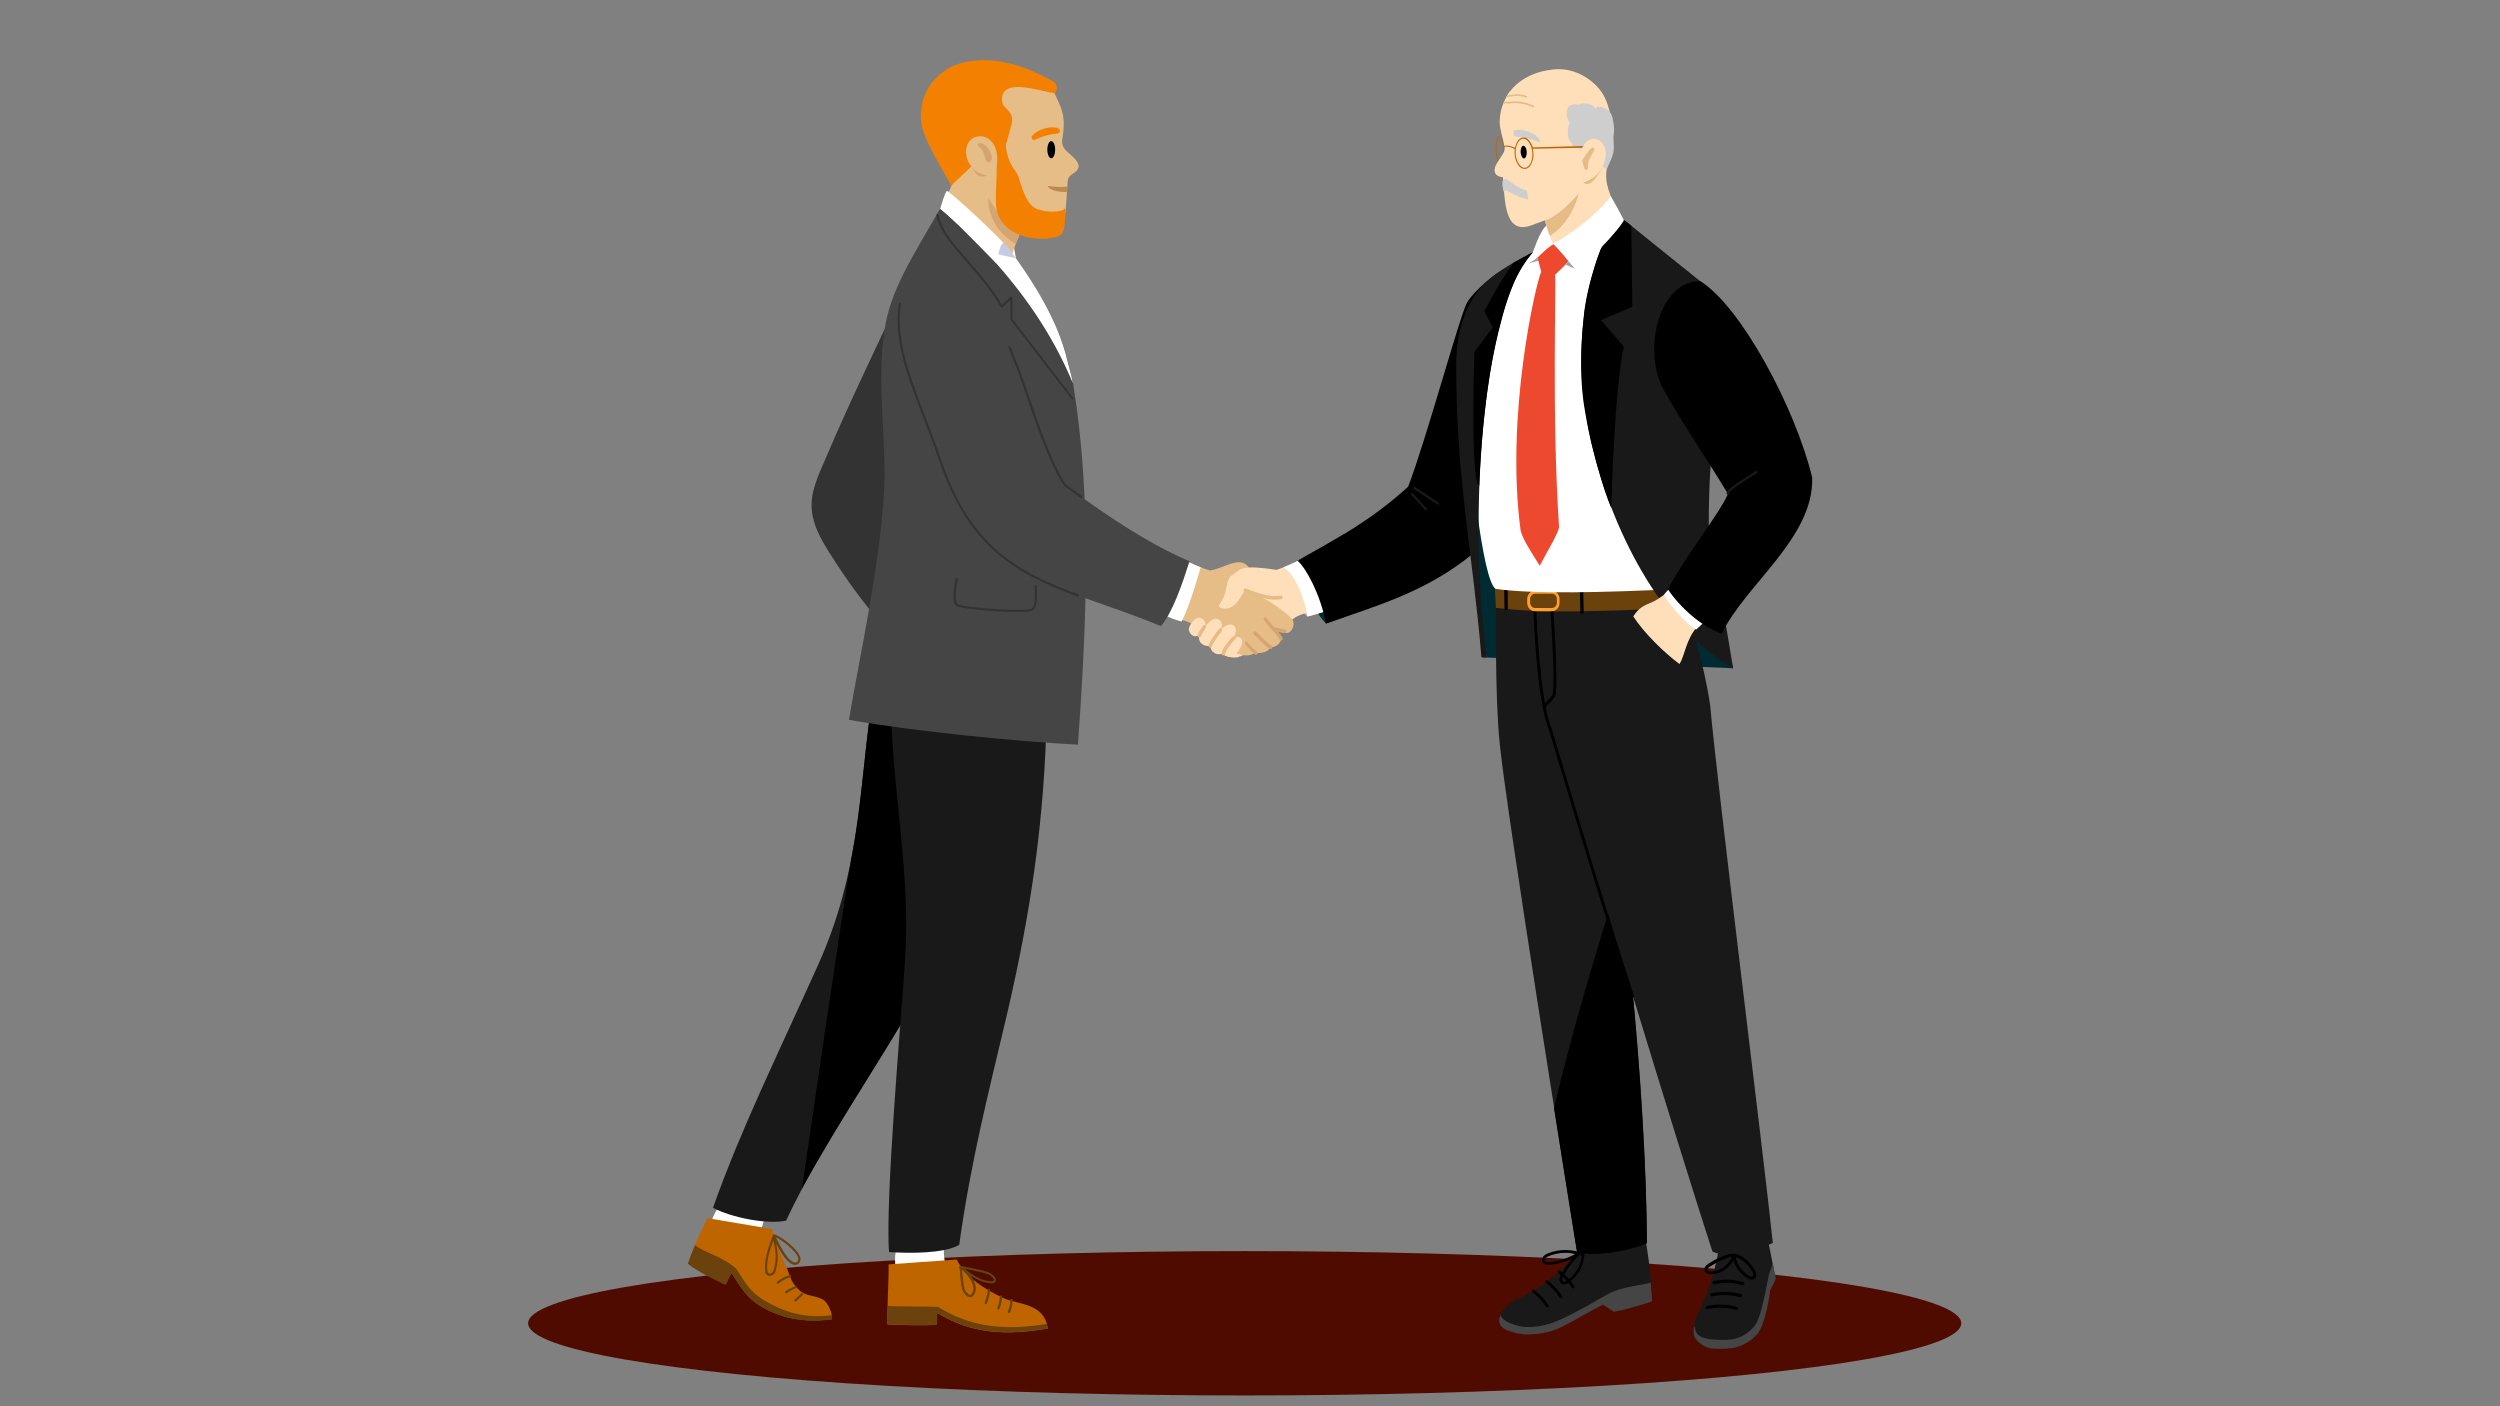 <?xml version="1.0" encoding="utf-8"?>
<!-- Generator: Adobe Illustrator 27.0.1, SVG Export Plug-In . SVG Version: 6.00 Build 0)  -->
<svg version="1.1" id="Lager_1" xmlns="http://www.w3.org/2000/svg" xmlns:xlink="http://www.w3.org/1999/xlink" x="0px" y="0px"
	 viewBox="0 0 1600 900" style="enable-background:new 0 0 1600 900;" xml:space="preserve">
<rect x="0" y="0" width="1600" height="900" fill="#808080" stroke="none"/>
<style type="text/css">
	.st0{fill:#500B00;}
	.st1{fill:#002B33;}
	.st2{fill:#CFCFCF;}
	.st3{fill:#FFDFB9;}
	.st4{fill:#FFFFFF;}
	.st5{fill:#E6BC87;}
	.st6{fill:#191919;}
	.st7{fill:#E5BB86;}
	.st8{fill:#D4A572;}
	.st9{fill:#454545;}
	.st10{fill:#6B410C;}
	.st11{fill:#FF9E31;}
	.st12{fill:#ED492E;}
	.st13{fill:#BE6500;}
	.st14{fill-rule:evenodd;clip-rule:evenodd;fill:#CECECE;}
	.st15{fill:#CECECE;}
	.st16{fill:#BF6500;}
	.st17{fill:#333333;}
	.st18{fill:#F38000;}
	.st19{fill:#BA8B50;}
	.st20{fill:#C5CBE7;}
	.st21{fill:#A2A1A1;}
</style>
<ellipse class="st0" cx="796.6" cy="846.9" rx="458.6" ry="46.2"/>
<g>
	<g>
		<g>
			<g>
				<g>
					<g>
						<path class="st1" d="M860.1,341.8c-9.1,5.5-18.7,10.9-29.6,17c2.3,6.9,7.3,29.6,18.1,40.2c3.9-1.4,7.8-2.7,11.5-4V341.8z"/>
					</g>
				</g>
			</g>
		</g>
	</g>
	<g>
		<g>
			<g>
				<g>
					<g>
						<path class="st2" d="M836.8,394.6c10-2.7,18.9-5.4,23.7-8.6l-11.2-37.3c-8.9,5.6-18.8,10.8-27.8,14.4
							C820.8,365,830.9,389.5,836.8,394.6z"/>
					</g>
				</g>
			</g>
		</g>
	</g>
	<g>
		<g>
			<g>
				<g>
					<g>
						<path class="st3" d="M849.3,348.7c-11.4,7.2-24.6,13.7-35.2,17c-23.2,0-53.8,9.9-48.3,34.4c3.2,10.3,16.1,22.2,26.1,20.6
							c17.4-5.8,26.3-17,35.7-24.6c7.2-5.9,25.8-5.4,33-10L849.3,348.7z"/>
					</g>
				</g>
			</g>
		</g>
	</g>
	<g>
		<g>
			<g>
				<g>
					<g>
						<path class="st4" d="M836.8,394.6c10-2.7,18.9-5.4,23.7-8.6l-11.2-37.3c-8.9,5.6-18.8,10.8-27.8,14.4
							C821.5,363,832.2,369.3,836.8,394.6z"/>
					</g>
				</g>
			</g>
		</g>
	</g>
	<g>
		<g>
			<g>
				<g>
					<g>
						<path d="M964.5,171.3c-7.6,3.2-21,14.9-25.4,22c-4.4,7-26.3,88.2-37.9,118.2c-23.1,20.9-42.8,31.7-70.7,47.4
							c5.2,4.5,14.6,21.3,18.1,40.2c33.6-11.7,60.2-19.5,87.9-39.9c29.3-21.6,36.2-62.7,46.2-97.7L964.5,171.3z"/>
					</g>
				</g>
			</g>
		</g>
	</g>
	<g>
		<g>
			<g>
				<g>
					<g>
						<path class="st5" d="M737.1,349.6c12.3,3.7,25.3,12,37.2,15.5c9.1-1.1,19.9-10.5,25.4-1.2c3.2,5.2-2,8.1,0,12.7
							c1.5,3.5,10.3,6.2,16.1,10.6c2.5,1.9,9.3,6.3,11.6,9.9c1.4,2.2-0.2,7.6-3.7,8c-0.6,0.1-4.7-0.5-5.6-0.7c0.5-0.5,1-1,1.4-1.4
							c-2.2-0.6-4.1-1-4.3-0.8c-0.3,0.5,3.4,3.6,4.7,7.4c-1.2,3.1-3.6,4.5-6.9,4.8c-1.3,2.9-6,3.9-9.3,3.5c-2.2,0.7-3.7,1.9-7.4,1.5
							c-9.1-0.9-21.5-12.6-33.2-19.9c-1.7-1.1-3.7-1.9-5.6-2.4c-14-3.5-34.6-15.6-46.5-21.2L737.1,349.6z"/>
					</g>
				</g>
			</g>
		</g>
	</g>
	<g>
		<g>
			<g>
				<g>
					<g>
						<path class="st4" d="M768.4,363.1c-10.2-4.1-21-10.4-31.3-13.5l-26.2,26.3c11.8,5.5,31.3,18.2,45.3,21.9
							C762,386.8,768.4,363.1,768.4,363.1z"/>
					</g>
				</g>
			</g>
		</g>
	</g>
	<g>
		<g>
			<g>
				<g>
					<g>
						<path class="st3" d="M760.9,402c0.7-2.4,3.9-7.5,7.4-6.5c0.9,0.3,6,2.7,0.7,7.9c3.8-4.4,7.7-9.6,11.8-6.4
							c1.5,1.2,2.6,4.4-2.7,10.2c4.6-7.8,10.1-8.9,12.2-6.1c1.3,1.7,0.7,5.9-2.4,9c2.4-2.7,4.6-2.9,6-1.9c1.8,1.3,1.2,5-1.1,8
							c-1.5,2-2.2,4.2-6.1,4c-1,0-2.9-0.3-3.8-2c-4.9,1.8-8.4-1.5-8.3-4.9c-4,0.7-7.9-1.6-7.2-6.6C762,408.8,760.5,403.3,760.9,402z
							"/>
					</g>
				</g>
			</g>
		</g>
	</g>
	<g>
		<g>
			<g>
				<g>
					<g>
						<path class="st3" d="M819.5,365.2c-4.8-1-15.5-2.4-20.4-2c-4.9,0.3-6,1.5-11.2,5.4c-2.8,2.1-3,8.8-4.1,12
							c-0.8,2.4-3.7,6.5-3.6,7.2c0.3,1.7,2.6,1.8,4.3,1.7c6.8-0.3,10.5-9.3,12.1-11.6c4.9,1,13.3,6,22,4.7L819.5,365.2z"/>
					</g>
				</g>
			</g>
		</g>
	</g>
	<g>
		<g>
			<g>
				<g>
					<g>
						<path class="st6" d="M920.4,323c-0.1,0-0.3,0-0.4-0.1l-15.1-9.9c-0.3-0.2-0.4-0.7-0.2-1c0.2-0.3,0.7-0.4,1-0.2l15.1,9.9
							c0.3,0.2,0.4,0.7,0.2,1C920.9,322.9,920.6,323,920.4,323z"/>
					</g>
				</g>
			</g>
		</g>
	</g>
	<g>
		<g>
			<g>
				<g>
					<g>
						<path class="st6" d="M912.5,326.5c-0.2,0-0.4-0.1-0.5-0.2l-8.7-9.5c-0.3-0.3-0.2-0.7,0-1c0.3-0.3,0.7-0.2,1,0l8.7,9.5
							c0.3,0.3,0.2,0.7,0,1C912.8,326.5,912.7,326.5,912.5,326.5z"/>
					</g>
				</g>
			</g>
		</g>
	</g>
	<g>
		<g>
			<path class="st7" d="M821,382.1c-0.1-0.5-0.6-0.9-1.1-0.9c-0.1,0-0.2,0-0.2,0c-1,0.2-2.1,0.3-3.3,0.3c-8.1,0-18.8-4.8-18.9-4.8
				c-0.1-0.1-0.3-0.1-0.5-0.1c-0.4,0-0.8,0.3-1,0.7c-0.3,0.6,0,1.2,0.6,1.5c0.5,0.2,11.3,5,19.8,5c1.4,0,2.7-0.1,3.8-0.4
				C820.7,383.3,821.1,382.7,821,382.1z"/>
		</g>
	</g>
	<g>
		<g>
			<g>
				<g>
					<path class="st8" d="M809.7,395.2c-0.3,0-0.4,0-0.6,0.1c-0.2,0.2-0.4,0.5-0.4,0.7c0,0.3,0.1,0.6,0.2,0.8l4.2,5.2l0.1,0.1
						c2.5,2.5,5.2,5.8,5.5,6.9c0.1,0.5,0.6,0.9,1.1,0.9c0.1,0,0.2,0,0.3,0c0.3-0.1,0.5-0.2,0.7-0.5c0.2-0.3,0.2-0.6,0.1-0.8
						c-0.5-2.2-5.1-6.9-6-7.9l-4.3-5C810.4,395.4,810,395.2,809.7,395.2L809.7,395.2z"/>
				</g>
			</g>
		</g>
	</g>
	<g>
		<g>
			<g>
				<g>
					<path class="st8" d="M813.1,413.8C813.1,413.8,813.1,413.8,813.1,413.8C813.1,413.8,813.1,413.8,813.1,413.8L813.1,413.8z
						 M803,404.1c-0.3,0-0.4-0.1-0.6,0.1c-0.4,0.4-0.4,1.1,0,1.6c9.1,9.3,10.1,9.6,10.5,9.6c0.1,0,0.2,0,0.2,0c0.5,0,1-0.4,1.1-0.9
						c0.1-0.6-0.2-1.1-0.7-1.3c-0.7-0.4-5.1-4.3-9.6-8.9C803.5,404.3,803.3,404.1,803,404.1L803,404.1z"/>
				</g>
			</g>
		</g>
	</g>
	<g>
		<g>
			<g>
				<g>
					<path class="st8" d="M797.6,410.7L797.6,410.7c-0.3,0-0.2,0-0.4,0.2c-0.5,0.4-0.5,1.1-0.1,1.6c5.5,6.6,6.2,6.6,6.7,6.6
						c0.1,0,0.2,0,0.2,0c0.3,0,0.6-0.2,0.7-0.5c0.2-0.2,0.2-0.5,0.2-0.8c-0.1-0.4-0.4-0.8-0.8-0.9c-0.6-0.4-3.2-2.9-5.6-5.7
						C798.2,410.8,797.9,410.7,797.6,410.7L797.6,410.7z"/>
				</g>
			</g>
		</g>
	</g>
	<g>
		<g>
			<g>
				<g>
					<path class="st8" d="M816,401.6L816,401.6c-0.5,0-1,0.4-1.1,0.9c-0.1,0.3,0,0.6,0.2,0.8c0.2,0.2,0.4,0.4,0.7,0.5
						c0.1,0,5.7,1.2,6.3,1.3c0.1,0,0.1,0,0.2,0c0.5,0,1-0.4,1.1-1c0-0.3,0-0.6-0.2-0.8c-0.2-0.2-0.4-0.4-0.7-0.4
						c-0.3,0-3.3-0.7-6.1-1.3C816.2,401.7,816.1,401.6,816,401.6L816,401.6z"/>
				</g>
			</g>
		</g>
	</g>
	<g>
		<g>
			<g>
				<g>
					<g>
						<path class="st1" d="M951.4,420.8l157.7,6.9l-40.5-178.3l-125.2-2.8C943,314.9,943.4,380.7,951.4,420.8z"/>
					</g>
				</g>
			</g>
		</g>
	</g>
	<g>
		<g>
			<g>
				<g>
					<g>
						<path class="st6" d="M1012.3,796.4c-11.1,16.3-23,26.7-41.2,34.9c-3.3,1.5-14.5,9.1-10.9,16.6c1.9,4,11.1,3.9,15.4,3.4
							c15.2-1.6,12.5-1.2,29.8-6.8c2.9-1,18.2-8.7,24.2-11.3c9.7-6.1,27.1-7.1,27-12.4c-0.3-9.5-3.2-25.2-4.1-31.9L1012.3,796.4z"/>
					</g>
				</g>
			</g>
		</g>
		<g>
			<path d="M990.2,836.8c-0.3,0-0.6-0.2-0.8-0.5c-2.7-4.7-8.5-9.3-8.6-9.3c-0.4-0.3-0.5-0.9-0.2-1.3c0.3-0.4,0.9-0.5,1.3-0.2
				c0.2,0.2,6.2,4.8,9.1,9.9c0.3,0.4,0.1,1-0.3,1.3C990.5,836.7,990.3,836.8,990.2,836.8z"/>
		</g>
		<g>
			<path d="M998.8,830.8c-0.3,0-0.6-0.2-0.8-0.5c-2.7-4.7-8.5-9.3-8.6-9.3c-0.4-0.3-0.5-0.9-0.2-1.3c0.3-0.4,0.9-0.5,1.3-0.2
				c0.2,0.2,6.2,4.8,9.1,9.9c0.3,0.4,0.1,1-0.3,1.3C999.1,830.8,998.9,830.8,998.8,830.8z"/>
		</g>
		<g>
			<path d="M1006.8,824.6c-0.3,0-0.6-0.2-0.8-0.5c-2.7-4.7-8.5-9.3-8.6-9.3c-0.4-0.3-0.5-0.9-0.2-1.3c0.3-0.4,0.9-0.5,1.3-0.2
				c0.3,0.2,6.2,4.8,9.1,9.9c0.3,0.4,0.1,1-0.3,1.3C1007.1,824.5,1007,824.6,1006.8,824.6z"/>
		</g>
	</g>
	<g>
		<g>
			<g>
				<g>
					<g>
						<path class="st6" d="M1100.9,787.2c0.2,22.7-12.1,49.5-14.2,53.3c-2.1,3.9-4.1,12.3-1.8,16c2.3,3.6,7.1,6.4,11.4,6.6
							c11,0.7,19.7-0.3,27.9-8.9c5-5.3,8.2-22.7,9.4-35.2c0.2-1.7-8.4,17.1-7.6,17.6c0.8,0.5,8.2-13.5,10.3-18.1
							c-1.7-10.4-5.5-27.9-7.3-36.4L1100.9,787.2z"/>
					</g>
				</g>
			</g>
		</g>
	</g>
	<g>
		<g>
			<path class="st9" d="M1134.6,808.6c-0.7,2-1.6,4.4-2.4,6.8c-3,14.6-5.6,29.5-9.7,33.8c-8.2,8.6-15.1,8.8-26.1,8.1
				c-4.3-0.3-11-1.5-11.4-6.6c0-0.7-0.6-1.2-0.8-2c-0.5,3-0.4,6,0.8,7.8c2.3,3.6,7.1,6.4,11.4,6.6c11,0.7,19.7-0.3,27.9-8.9
				c4.2-4.4,7.1-17.3,8.7-28.7c1.5-2.8,2.8-5.4,3.5-7C1135.9,815.7,1135.3,812.3,1134.6,808.6z"/>
		</g>
	</g>
	<g>
		<g>
			<g>
				<g>
					<g>
						<path class="st9" d="M1056.5,820.9c-5.1,1.5-19.2,2.7-27.4,7.3c-8.2,4.5-12.6,7.3-14,8c-14,7.3-23.9,13.5-38.8,13.1
							c-4.2-0.1-15.6-3.5-15.8-7.8c-1.1,2-1.5,4.2-0.3,6.5c1.9,4,13,6.2,17.4,6.1c17-0.6,22-4.9,36.2-12.6c2.7-1.5,9.7-5.6,15.7-8.2
							c3.8-3-5.2-2-5.3-0.4c-0.1,1.6,7.2,5.3,8.7,6.6c7.7-1.2,17-4.3,24.4-6.6C1057.2,828.3,1056.7,825.9,1056.5,820.9z"/>
					</g>
				</g>
			</g>
		</g>
	</g>
	<g>
		<g>
			<g>
				<g>
					<g>
						<path d="M1111.6,838.3c-0.2,0-0.4,0.1-0.6,0c-5.8-1.6-12-1.8-17.9-0.5c-0.6,0.1-1.1-0.2-1.2-0.8c-0.1-0.6,0.2-1.1,0.8-1.2
							c6.2-1.4,12.7-1.2,18.9,0.6c0.6,0.2,0.9,0.7,0.7,1.3C1112.2,838,1112,838.2,1111.6,838.3z"/>
					</g>
				</g>
			</g>
		</g>
	</g>
	<g>
		<g>
			<g>
				<g>
					<g>
						<path d="M1114.2,830.2c-0.2,0-0.4,0.1-0.6,0c-5.8-1.6-12-1.8-17.9-0.5c-0.6,0.1-1.1-0.2-1.2-0.8c-0.1-0.6,0.2-1.1,0.8-1.2
							c6.2-1.4,12.7-1.2,18.9,0.6c0.6,0.2,0.9,0.7,0.7,1.3C1114.8,829.9,1114.5,830.1,1114.2,830.2z"/>
					</g>
				</g>
			</g>
		</g>
	</g>
	<g>
		<g>
			<g>
				<g>
					<g>
						<path d="M1115.7,822.4c-0.2,0-0.4,0.1-0.6,0c-5.8-1.6-12-1.8-17.9-0.5c-0.6,0.1-1.1-0.2-1.2-0.8c-0.1-0.6,0.2-1.1,0.8-1.2
							c6.2-1.4,12.7-1.2,18.9,0.6c0.6,0.2,0.9,0.7,0.7,1.3C1116.4,822.1,1116.1,822.3,1115.7,822.4z"/>
					</g>
				</g>
			</g>
		</g>
	</g>
	<g>
		<g>
			<g>
				<g>
					<g>
						<path d="M1121.1,819c-0.9,0-1.9-0.3-2.9-1c-4.2-2.5-7.3-6.6-8.8-11.3c-2.8,5.2-8.5,8.8-14.4,8.8c0,0,0,0,0,0
							c-2.1,0-3.6-0.8-4.1-2.2c-0.5-1.5,0.3-3.1,2.4-4.5c4.7-3.1,9.9-5.4,15.4-6.8c0.1,0,0.3,0,0.4,0c5.6,1.1,10.4,4.8,13.9,10.7
							c1.1,1.8,1.6,4.2-0.1,5.6C1122.4,818.8,1121.8,819,1121.1,819z M1110.8,804.5c1,4.9,4.1,9.3,8.4,11.9c0.4,0.3,1.8,1,2.6,0.5
							c0.7-0.5,0.3-2-0.4-3.1C1119.4,810.4,1116,806.3,1110.8,804.5z M1108.5,804.2c-5,1.4-9.7,3.5-14.1,6.4c-1,0.6-1.9,1.6-1.7,2.3
							c0.2,0.6,1.3,0.9,2.2,0.9c0,0,0,0,0,0C1100.8,813.7,1106.5,809.6,1108.5,804.2z"/>
					</g>
				</g>
			</g>
		</g>
	</g>
	<g>
		<g>
			<g>
				<g>
					<g>
						<path d="M1001,822c-0.7,0-1.4-0.2-1.9-0.7c-1.4-1.2-1.4-3.2,0-5.7c2-3.6,4.4-6.9,7.1-10c-5.1,2.2-10.2,3.9-15.6,3.8
							c-0.9,0-1.9-0.1-2.7-0.8c-1.3-1.1-1.1-3.1-0.3-4.3c0.8-1.1,2-1.7,3.2-2.2c7.3-2.9,15.6-2.8,22.8,0.3c0.4,0.2,0.6,0.5,0.5,0.9
							c-0.9,7.5-4.5,13.7-10,17.4C1003,821.6,1001.9,822,1001,822z M1010.7,803.2c0,0.1-0.1,0.2-0.2,0.3c-3.9,3.8-7.2,8.2-9.9,13
							c-0.2,0.4-1.4,2.6-0.4,3.5c0.7,0.6,2,0.1,3-0.6c4.9-3.3,8.2-8.8,9.1-15.5C1011.8,803.6,1011.2,803.4,1010.7,803.2z
							 M1001.9,801.8c-3.6,0-7.1,0.7-10.5,2c-0.9,0.4-1.9,0.8-2.4,1.6c-0.4,0.6-0.5,1.5,0,1.9c0.3,0.3,1,0.3,1.6,0.4
							c6,0.1,11.7-2.2,17.8-5.1C1006.3,802.1,1004.1,801.8,1001.9,801.8z"/>
					</g>
				</g>
			</g>
		</g>
	</g>
	<g>
		<g>
			<g>
				<g>
					<g>
						<path class="st6" d="M957.5,374.1c0,17.2-0.9,71.1,2.4,102.6c4.6,44.7,43.7,289.3,49.3,323.5c2.6,4.3,30.3,2.1,44.9-4.7
							c-0.7-95.9-14.1-234.7-33.7-342.2L957.5,374.1z"/>
					</g>
				</g>
			</g>
		</g>
	</g>
	<g>
		<g>
			<g>
				<g>
					<g>
						<path d="M994.6,709.3c6.9,43.8,12.6,79.4,14.5,91c2.6,4.3,30.3,2.1,44.9-4.7c-0.5-66-7-152.2-17.3-234.6
							C1036.7,560.9,1008.9,646.6,994.6,709.3z"/>
					</g>
				</g>
			</g>
		</g>
	</g>
	<g>
		<g>
			<g>
				<g>
					<g>
						<path class="st6" d="M957.5,374.1c1.1,21.8,4.9,33.6,7.3,50.5c2.4,16.8,32.4,51.5,34.3,56.9c13.7,52.2,76.9,258.2,96.8,319.3
							c5,3.7,23.3,1.7,38.7-5.3c-5.5-53.4-35.4-291.5-40.1-344.1c-4.1-28.1-13-55.2-21.9-82.2L957.5,374.1z"/>
					</g>
				</g>
			</g>
		</g>
	</g>
	<g>
		<g>
			<g>
				<g>
					<g>
						<path class="st10" d="M957.3,389c31.9,3.8,64.9,2.2,121.7,0c-2.1-6.7-4.3-13.3-6.5-19.9l-116,4.9
							C956.8,379.4,957.3,384.5,957.3,389z"/>
					</g>
				</g>
			</g>
		</g>
	</g>
	<g>
		<g>
			<g>
				<g>
					<g>
						<polygon points="1011.5,392.8 1011,374.8 1013.2,374.8 1013.6,392.7 						"/>
					</g>
				</g>
			</g>
		</g>
	</g>
	<g>
		<g>
			<g>
				<g>
					<g>
						<polygon points="965,390.3 964.9,377.2 962.7,377.2 962.9,390.3 						"/>
					</g>
				</g>
			</g>
		</g>
	</g>
	<g>
		<g>
			<path d="M1044.8,638.4c-0.4,0-0.8-0.2-0.9-0.6c-18.8-56.8-51.6-167.6-52.6-170.8c-7.7-17.3-9.9-74.6-10-77c0-0.5,0.4-0.9,0.9-1
				c0.5,0,0.9,0.4,1,0.9c0,0.6,2.2,59.6,9.9,76.4c0,0,0,0.1,0,0.1c0.3,1.1,33.6,113.5,52.6,170.8c0.2,0.5-0.1,1-0.6,1.2
				C1045,638.4,1044.9,638.4,1044.8,638.4z"/>
		</g>
	</g>
	<g>
		<g>
			<path d="M988.3,452.6c-0.3,0-0.5-0.1-0.7-0.3c-0.3-0.4-0.3-1,0.1-1.3c0,0,3.4-2.7,5.8-6.2c1.1-1.7,1.1-21.4-1.3-54.7
				c0-0.5,0.4-1,0.9-1c0.5,0,1,0.4,1,0.9c0.6,8.7,3.5,52.1,1,55.9c-2.6,3.7-6,6.5-6.1,6.6C988.7,452.5,988.5,452.6,988.3,452.6z"/>
		</g>
	</g>
	<g>
		<g>
			<g>
				<g>
					<g>
						<path class="st11" d="M993.2,391.2C993.2,391.2,993.2,391.2,993.2,391.2l-10.9,0c-2.7,0-4.9-2.4-4.9-5.4l0-2.3
							c0-1.4,0.5-2.8,1.4-3.8c0.9-1,2.2-1.6,3.5-1.6c0,0,0,0,0,0l10.9,0c2.7,0,4.9,2.4,4.9,5.4l0,2.3c0,1.4-0.5,2.8-1.4,3.8
							C995.8,390.6,994.6,391.2,993.2,391.2z M982.4,380c-0.8,0-1.6,0.4-2.2,1c-0.6,0.6-0.9,1.5-0.9,2.4l0,2.3
							c0,1.9,1.4,3.4,3.1,3.4l10.9,0c0,0,0,0,0,0c0.8,0,1.6-0.4,2.2-1c0.6-0.6,0.9-1.5,0.9-2.4l0-2.3c0-1.9-1.4-3.4-3.1-3.4
							L982.4,380C982.4,380,982.4,380,982.4,380z"/>
					</g>
				</g>
			</g>
		</g>
	</g>
	<g>
		<g>
			<g>
				<g>
					<g>
						<path class="st4" d="M957.3,376.9c24.3,3.4,68,2.4,117.3,0c8.4-42.2,8.5-85.2,13.1-128c2-18.4,5.2-46.6,3.3-63.7
							c-22.4-18.4-38.6-29.6-58-49.1c-28,11.6-78.4,36.1-88.3,53.7c-9.1,16.1-7.1,36.2-6.5,54.7
							C939.8,289.4,948.7,372.5,957.3,376.9z"/>
					</g>
				</g>
			</g>
		</g>
	</g>
	<g>
		<g>
			<g>
				<g>
					<g>
						<path class="st6" d="M981.6,161c-28.3,25.8-44.1,150.1-30.1,259.8c-2.5,0.3-1.8,0.1-3.4-0.3c-5.7-68.6-16.5-114.6-16.1-189.4
							c0-6.7,1.5-36.4,21.4-52.6C963.7,170.1,972.8,166,981.6,161z"/>
					</g>
				</g>
			</g>
		</g>
	</g>
	<g>
		<g>
			<path class="st12" d="M995.2,175.9c3-2.8,7.1-6.8,9.1-9.3c-2.7-2.3-10.4-10.8-10.4-10.8s-7.6,5.9-10,9c0.8,2.6,1.6,6,2.5,9.1
				c-3.4,7-23.1,92-13.2,165.7c1.8,6.6,6.5,13,12.2,22.5c4.4-8.7,12-20.6,12.4-24.9C993,266.4,996.1,182.3,995.2,175.9z"/>
		</g>
	</g>
	<g>
		<g>
			<g>
				<g>
					<g>
						<path class="st4" d="M990.5,143.8c-5.2,3.1-8.9,17.2-12.3,24.7c5.3-1.8,11.8-10.7,16.4-12.3
							C997.3,150.4,991.6,143.1,990.5,143.8z"/>
					</g>
				</g>
			</g>
		</g>
	</g>
	<g>
		<g>
			<g>
				<g>
					<g>
						<path class="st6" d="M1035.1,137.3c-24.3,42.3-28.6,94.2-16.4,146.9c12.2,52.8,43.9,117.9,90.5,143.5
							c-3-19.3-11.9-68.3-15.6-91.9c0-46.9,5-76.3,9.5-123.6c0.7-7.6-8.8-24.5-12.8-30.5C1069.8,165.4,1054.3,152.7,1035.1,137.3z"
							/>
					</g>
				</g>
			</g>
		</g>
	</g>
	<g>
		<g>
			<g>
				<g>
					<g>
						<path class="st3" d="M1085.9,360.9c-2.2,6-23.3,22.2-27.3,23.9c-7.2,3-9.8,4.3-13.3,9.7c6.8,10.5,19.5,23,29.6,30.5
							c3.3-5.3,4.2-15.8,11.1-23.6c8.9-10.2,23.4-20,25.1-26L1085.9,360.9z"/>
					</g>
				</g>
			</g>
		</g>
	</g>
	<g>
		<g>
			<g>
				<g>
					<g>
						<path class="st4" d="M1085.6,402.9c0.2-0.2,23.7-21.6,25.4-27.7l-25.1-14.4c-1.6,4.3-14.9,12-20.8,19.6
							C1066,384.5,1080.2,400.8,1085.6,402.9z"/>
					</g>
				</g>
			</g>
		</g>
	</g>
	<g>
		<g>
			<path class="st13" d="M962.2,93.1c0,0-0.2-1.8-0.7-3.3c-0.7-1.9-1.2-2.8-2.1-2.6l0,0c-1.2,0.2-2,2.9-2.2,7.5c0,0.6,0,1.1,0,1.3
				c0.1,2.6,0.3,3.9,0.8,5.8c0.6,2.1,1.3,3.2,2.2,3.1c0.7-0.1,1.2-1.1,1.6-2.5c0.6-2,0.8-4.9,0.5-8.4L962.2,93.1z M960.3,104.2
				L960.3,104.2c-0.5,0.1-1.1-0.6-1.5-2c-0.5-1.5-0.9-3.6-1-5.9c-0.2-4.4,0.6-8.4,1.7-8.5c0.5-0.1,1.1,0.6,1.5,2
				c0.5,1.5,0.9,3.6,1,5.9C962.2,100,961.4,104,960.3,104.2z"/>
		</g>
	</g>
	<g>
		<g>
			<g>
				<g>
					<g>
						<path class="st3" d="M985.7,130c2.4,9.1,4,15.7,7.8,25.2c1.2,3,32.9-7.3,41.6-13.6c-2.9-16.7-9.9-27.3-11.6-43.9
							c-4.3,5.9-8-1.3-12.7,3.1C1003.7,107.2,995.2,124.6,985.7,130z"/>
					</g>
				</g>
			</g>
		</g>
	</g>
	<g>
		<g>
			<g>
				<g>
					<g>
						<path class="st4" d="M1030.9,125.5c-8.2,11.5-28.6,26.9-37,30.2c5.1,4.7,9.3,11.4,14.1,16.3c10.8-7.5,25.4-20.7,31.3-31.1
							C1037,136.3,1034.3,131.6,1030.9,125.5z"/>
					</g>
				</g>
			</g>
		</g>
	</g>
	<g>
		<g>
			<g>
				<g>
					<g>
						<path d="M1014.5,263.6c-3.6-18.9-3-40.5-0.9-60.7c0.8-10.3,4.3-23.8,7.2-32.9c2-6.5,3.7-10.5,3.7-10.5l15.5-18.3l4,3.3
							l0.7,51.4c0,0.3-0.2,0.6-0.4,0.7l-19.7,8.3l14.4,16.7c0.1,0.2,0.2,0.4,0.2,0.6c-6.1,28-8,102.8-8,102.8s-3.3-7.4-6.4-18.2
							C1021,293.8,1017.3,280.8,1014.5,263.6z"/>
					</g>
				</g>
			</g>
		</g>
	</g>
	<path class="st3" d="M964,62.3c0,0,6.9-15.7,30.6-17.9c11-1,21.5,3.9,28.9,12.5c7.1,8.3,11.4,27.1,5,50c-0.4,2.2-0.7,4.8-0.5,7.3
		c0.2,3,1,5.9,1,5.9l-38.1-1.9L964,62.3z"/>
	<g>
		<g>
			<g>
				<g>
					<g>
						<path class="st3" d="M966.2,58.7c-3.6,5.2-6.4,11.6-6.4,19.4c0,4.7,2.3,10.8,3.2,16.3c0.2,3.1-1.9,5-4.3,9
							c-4.2,6.2-1.8,9.7,3.2,10c1.3,12.3,0,37.6,18.2,30.8c18.2-6.8,20.8-6.1,23.4-22.3c2.7-15.7,2.2-20.3,2.1-35.4
							c0-4.2-4.9-3.7-7.5-7c-2.9-3.7-0.6-12.8-4.6-16c-4-3.3-9.5-5-24.7-4.1C967.9,59.5,966.8,57.8,966.2,58.7z"/>
					</g>
				</g>
			</g>
		</g>
	</g>
	<path class="st14" d="M1009,68.8c0,0,0.6-2.4,4-2.6c3.4-0.1,7.3,1.1,8,3.3c0,0,1-1.9,3.6-1.1c2.6,0.7,6.2,2.1,7.3,6.6
		c1.1,4.4,1.4,8.3,0.9,11c-0.6,2.7,0.6,8.2-0.3,11.9c-0.9,3.7-3,7.3-4.2,10.6c0,0-3.7-2.4-4.9-5.9c-1.1-3.4-2.9-4.7-3.6-9.7
		c-0.7-5-9-8-9.6-11C1009.7,78.8,1009,68.8,1009,68.8z"/>
	<path class="st14" d="M1009.9,94.5c0,0-3.8,0.5-4.1-3.1c0,0-2.4-1.4-2.4-6.5c0-5,1.3-5.8,1.3-5.8s-2-2.8-2-6.8s2-4.8,3.1-5.2
		c1-0.4,4.5-1.3,6.6,2c1.8,3,2.9,7.7,2.5,9.6c0,0,1.3,1.2,2.3,3.5c0,0,1.9,3.6,0.7,6.8c0,0,1.8,4.2,0.5,6.3
		C1016.8,97.3,1009.8,95.8,1009.9,94.5"/>
	<g>
		<g>
			<g>
				<g>
					<g>
						<path d="M973.2,97.5c-0.1-2.2,0.6-4.1,1.7-4.2s2.1,1.7,2.2,3.9c0.1,2.2-0.6,4.1-1.7,4.2C974.4,101.5,973.4,99.8,973.2,97.5z"
							/>
					</g>
				</g>
			</g>
		</g>
	</g>
	<g>
		<g>
			<g>
				<g>
					<g>
						<path class="st15" d="M968.8,83.7c2.9-1.5,11.4-0.3,15.7,4.6c1.9,2.5,1.5,3.2-0.8,2.2c-2.6-1-3.8-1.4-6.5-2.1
							c-2.6-0.7-5.4-0.3-7.9-1.3C968.2,86.8,968.8,83.7,968.8,83.7z"/>
					</g>
				</g>
			</g>
		</g>
	</g>
	<path class="st4" d="M461,771.1c0,0-3.6,3.4-7,14.2s32.6,6.3,32.6,6.3s1.5-13.7,6.6-18.3C498.2,768.6,461,771.1,461,771.1z"/>
	<g>
		<g>
			<g>
				<g>
					<g>
						<path class="st16" d="M494.1,786.6c1.9,9.7,8.5,21.6,11.8,31c1.2,3.4,2.8,5.3,5.3,7.8c4.5,4.5,10.1,3.3,15.6,6.4
							c2.9,1.7,6,8.5,5.6,11.8c0,0.2-0.1,0.5-0.1,0.7c-17.8,2.5-33.1-0.9-45.5-8.4c-8.9-5.4-12.2-11.4-18.6-21.2
							c-1.2,1.8-3.5,5.3-4.3,6.7c-8-3.8-17.2-7.6-23.6-12.7c2.8-8.1,7.5-19.5,12.4-29.1L494.1,786.6z"/>
					</g>
				</g>
			</g>
		</g>
	</g>
	<g>
		<g>
			<g>
				<g>
					<g>
						<path class="st6" d="M557,456.3c-7,49.5-6.6,102-33.7,161.9c-26.9,59.6-49.2,104.7-67,154.8c11.9,6.3,34.8,10.8,46.8,8.2
							c23.9-51.1,62.5-104,89.6-153.7c28.5-52.2,46.5-110.5,59.9-171.2H557z"/>
					</g>
				</g>
			</g>
		</g>
	</g>
	<g>
		<g>
			<g>
				<g>
					<g>
						<path d="M557,456.3c-4.1,29.1-5.7,59.2-11.8,91.3c-4.3,22.5-31.9,212.9-31.9,212.9c24.2-44.2,57-92,79.4-133
							c28.5-52.2,46.5-110.5,59.9-171.2H557z"/>
					</g>
				</g>
			</g>
		</g>
	</g>
	<path class="st4" d="M573.3,812.7c0,0-1.7-10.7,1.4-15.9c3.2-5.2,29.3-1.7,29.3-1.7s-0.6,11.9,2.3,18.3
		C609.3,819.7,573.3,812.7,573.3,812.7z"/>
	<g>
		<g>
			<g>
				<g>
					<g>
						<path class="st16" d="M568.7,809.2c0.2,9.8-1.1,29.3-0.7,38.4c10.4,0.6,20.7,0.7,30.5,0.4c0.3-2.8,0.7-5.6,1.4-7.7
							c22.1,13.7,44.7,14.4,70.7,10c-2.3-16.6-18.6-15-28.8-19.7c-11.5-5.4-24-13.2-29.5-24.5L568.7,809.2z"/>
					</g>
				</g>
			</g>
		</g>
	</g>
	<g>
		<g>
			<g>
				<g>
					<g>
						<path class="st10" d="M488.9,832.1c-8.9-5.4-11.3-10.3-17.7-20.1c-8.5-7.9-21.7-10.7-26.4-15.2c-1.8,4.4-3.4,8.5-4.6,12
							c6.4,5.1,16.3,9.8,24.3,13.6c0.9-1.4,2.4-5.8,3.7-7.6c6.4,9.8,9.7,15.8,18.6,21.2c12.4,7.5,27.7,10.9,45.5,8.4
							c0-0.2,0-0.5,0.1-0.7c0.1-0.7,0.1-1.3,0-2C514.7,844.1,501.2,839.5,488.9,832.1z"/>
					</g>
				</g>
			</g>
		</g>
	</g>
	<g>
		<g>
			<g>
				<g>
					<g>
						<path class="st10" d="M669.8,847.3c-25.5,4.2-47.7,2.7-69.5-10.9c-10.8-0.4-22.2,0-32.3-0.6c-0.1,4.6-0.2,8.7,0,11.7
							c10.4,0.6,21.9,0.7,31.6,0.5c0.3-2.8,0.1-5,0.3-7.8c22.1,13.7,44.7,14.4,70.7,10C670.5,849.2,670.2,848.2,669.8,847.3z"/>
					</g>
				</g>
			</g>
		</g>
	</g>
	<g>
		<g>
			<path class="st10" d="M512.1,804.4c-2-5.7-13.1-13.8-16.7-14.4c-0.3-0.1-0.5,0.1-0.7,0.3c-0.1,0.2-0.2,0.4-0.1,0.6
				c-0.1,0.1-0.2,0.2-0.2,0.3c-0.2,0.6-0.5,1.3-0.7,2c-2.4,6.8-4.9,13.8-3.9,21c0,0.1,0,0.1,0,0.2c0.6,1.4,1.6,2.2,2.8,2.2
				c0.1,0,0.3,0,0.4,0c1.8-0.2,3.4-2,3.6-4c1.5-5.1,1.5-10.3,0.1-16.9c2.9,5.9,7.6,13.8,12.1,13.8c0.5,0,0.9-0.1,1.4-0.3
				C512.1,808.5,512.7,806.1,512.1,804.4z M495.3,812.2c0,0,0,0.1,0,0.1c-0.2,1.5-1.4,2.6-2.4,2.8c-0.9,0.1-1.4-0.6-1.7-1.2
				c-1-6.7,1.4-13.5,3.7-20C496.8,801.3,496.9,806.8,495.3,812.2z M509.8,807.8c-4.7,1.7-10.8-10.9-13.2-15.9
				c4.2,1.9,12.6,8.4,14.2,13C511.1,805.9,510.8,807.5,509.8,807.8z"/>
		</g>
	</g>
	<g>
		<g>
			<path class="st10" d="M632.1,814.1c-3.5-1.2-7.1-1.9-10.6-2.6c-2.2-0.4-4.5-0.9-6.8-1.5c-0.3-0.1-0.6,0.1-0.8,0.4
				c-0.1,0.2-0.1,0.5,0.1,0.7c0.3,1.9,0.5,3.7,0.6,5.6c0.3,2.8,0.5,5.6,1.2,8.5c0.4,1.7,2.4,4.6,4.6,5c0.1,0,0.2,0,0.4,0
				c0.9,0,1.8-0.4,2.4-1.3c1.9-2.7,1.7-6.1-0.3-10c-0.4-0.8-0.9-1.6-1.5-2.4c4.3,2.8,8.4,4.6,12.6,4.8c0.1,0,0.2,0,0.3,0
				c2.5,0.1,3-1,3.1-1.7C637.7,817.9,635.2,815.1,632.1,814.1z M621.9,828.1c-0.5,0.7-0.9,0.7-1.2,0.6c-1.4-0.3-3.1-2.6-3.4-3.9
				c-0.7-2.8-0.9-5.5-1.2-8.3c-0.1-1.3-0.2-2.5-0.4-3.8C621,817.4,624.9,823.8,621.9,828.1z M634.3,820c-5.6-0.2-10.9-3.3-17-8
				c1.3,0.3,2.6,0.5,3.9,0.8c3.4,0.7,7,1.4,10.5,2.5c2.6,0.9,4.6,3.1,4.4,4.1C636,819.9,635.3,820.1,634.3,820z"/>
		</g>
	</g>
	<g>
		<g>
			<g>
				<g>
					<g>
						<g>
							<path class="st10" d="M630.8,834.7c-0.1,0-0.1,0-0.2,0c-0.4-0.2-0.6-0.6-0.4-1c1-2.6,1.7-5.4,2-8.2c0-0.4,0.4-0.7,0.8-0.7
								c0.4,0,0.7,0.4,0.7,0.8c-0.3,3-1,5.8-2.1,8.6C631.5,834.5,631.1,834.7,630.8,834.7z"/>
						</g>
					</g>
				</g>
			</g>
		</g>
		<g>
			<g>
				<g>
					<g>
						<g>
							<path class="st10" d="M638.9,838c-0.1,0-0.1,0-0.2,0c-0.4-0.2-0.6-0.6-0.4-1c0.9-2.3,1.5-4.8,1.6-7.3c0-0.4,0.4-0.7,0.8-0.7
								c0.4,0,0.7,0.4,0.7,0.8c-0.2,2.7-0.7,5.3-1.7,7.8C639.6,837.9,639.2,838.1,638.9,838z"/>
						</g>
					</g>
				</g>
			</g>
		</g>
		<g>
			<g>
				<g>
					<g>
						<g>
							<path class="st10" d="M645.7,840.3c-0.1,0-0.1,0-0.2,0c-0.4-0.2-0.6-0.6-0.4-1c0.9-2.3,1.5-4.8,1.6-7.3
								c0-0.4,0.4-0.7,0.8-0.7c0.4,0,0.7,0.4,0.7,0.8c-0.2,2.7-0.7,5.3-1.7,7.8C646.4,840.1,646,840.3,645.7,840.3z"/>
						</g>
					</g>
				</g>
			</g>
		</g>
	</g>
	<g>
		<g>
			<g>
				<g>
					<g>
						<g>
							<path class="st10" d="M497.7,821.6c-0.2,0-0.4-0.1-0.5-0.2c-0.3-0.3-0.2-0.7,0.1-1c2.3-2,5.1-3.5,8.1-4.3
								c0.4-0.1,0.8,0.1,0.9,0.5c0.1,0.4-0.1,0.8-0.5,0.9c-2.8,0.7-5.4,2.1-7.5,4C498.1,821.5,497.9,821.6,497.7,821.6z"/>
						</g>
					</g>
				</g>
			</g>
		</g>
		<g>
			<g>
				<g>
					<g>
						<g>
							<path class="st10" d="M503.1,827.7c-0.2,0-0.4-0.1-0.6-0.3c-0.2-0.3-0.1-0.8,0.2-1c1.8-1.2,4.1-2.5,6.2-3.2
								c0.4-0.1,0.8,0,0.9,0.4c0.1,0.4,0,0.8-0.4,0.9c-2,0.7-4.2,1.9-5.9,3.1C503.4,827.7,503.2,827.7,503.1,827.7z"/>
						</g>
					</g>
				</g>
			</g>
		</g>
		<g>
			<g>
				<g>
					<g>
						<g>
							<path class="st10" d="M509,833c-0.2,0-0.4-0.1-0.5-0.2c-0.3-0.3-0.3-0.7,0-1l4.3-4c0.3-0.3,0.7-0.3,1,0c0.3,0.3,0.3,0.7,0,1
								l-4.3,4C509.4,832.9,509.2,833,509,833z"/>
						</g>
					</g>
				</g>
			</g>
		</g>
	</g>
	<g>
		<g>
			<g>
				<g>
					<g>
						<path class="st6" d="M570.3,456.3c1.3,52.6,12.7,104.2,8.9,159.1c-2.6,37.8-12.8,154.4-10.2,185.9c12.6,0.9,35.1,1.1,44.9-4.6
							c7.6-54.6,18.9-97.9,30.9-148.9c14.8-63.9,23.7-122.5,25.1-191.5H570.3z"/>
					</g>
				</g>
			</g>
		</g>
	</g>
	<g>
		<g>
			<g>
				<g>
					<g>
						<path class="st17" d="M577.8,186.1c-14.8,31.5-33.3,69.5-49.4,107.3c-4.5,10.5-9.8,21.2-8.9,32.5c0.7,10,5.8,19,11.1,27.5
							c12.1,19.4,25.8,37.7,41.1,54.5c17.9-22.9,35.9-45.9,55-69.8C607.3,291.3,593.8,231.6,577.8,186.1z"/>
					</g>
				</g>
			</g>
		</g>
	</g>
	<g>
		<g>
			<g>
				<g>
					<g>
						<path class="st9" d="M601.8,133.4c-17.9,31.2-32.1,52.3-35.8,78.3c-5.3,36.4,1.8,69.6-0.3,104.1c-3,48.3-14.6,99.3-22.4,144.9
							c44.4,7.8,109.8,14,146.6,15.9c5.5-77.5,9.1-155.8-3-230.5c-0.8-4.7-2.3-9.5-3.3-14.1c-6.8-28.7-23.6-53.3-41-77.3
							C627.3,146.3,614.3,141.1,601.8,133.4z"/>
					</g>
				</g>
			</g>
		</g>
	</g>
	<g>
		<g>
			<g>
				<g>
					<g>
						<path class="st4" d="M686.6,245.2c-0.7-4.4-2.1-8.9-3.2-13.3c-6.6-28.6-23.3-53.2-40.7-77.2c-15.1-8.4-28.4-13.7-40.9-21.4
							C607.1,138.9,659.6,179.7,686.6,245.2z"/>
					</g>
				</g>
			</g>
		</g>
	</g>
	<g>
		<g>
			<g>
				<g>
					<g>
						<path class="st18" d="M673.7,51.9c-19.3-10.7-42.1-18.3-64-9.7c-14.1,7.6-20,18.1-20.4,31.7c-0.3,12.1,9.2,26.3,20,45.8
							c21.8,26,47.1-29.8,63.5-57c1.3-2,3.4-3.6,3.6-6.1C676.5,54.6,675.4,52.8,673.7,51.9z"/>
					</g>
				</g>
			</g>
		</g>
	</g>
	<polygon class="st4" points="650.2,165.4 648.9,157.9 646.3,162.3 	"/>
	<g>
		<g>
			<g>
				<g>
					<g>
						<path class="st5" d="M627,88.1c-3.8,11.9-3.1,16.2-3.8,16.9c-2.7,2.9-14.2,13.2-14.4,14c-1.7,4.9-5.1,10.5-7.1,14.6
							c7.2,4.4,38.6,26.7,46.1,29.9c-0.5-1.7,8.9-23.5,10.8-27.2C647.9,119.4,641.9,99.2,627,88.1z"/>
					</g>
				</g>
			</g>
		</g>
	</g>
	<g>
		<g>
			<g>
				<g>
					<g>
						<path class="st5" d="M674.9,59.7c-9.7-1.4-34.6-10.6-33.6,4.7c0.3,5.4,6.7,5.8,6.5,13c-0.1,2.5-6.6,22.7-8,31.6
							c-3.7,23.9,9,42.8,25.6,41.6c7.5-0.6,15.2,1.3,16.5-15.4c0.4-4.7,0.9-10.7,1.4-19.1c0.1-1.8,1.1-3.5,2.7-4.5
							c2.5-1.5,4.1-3,4.3-5c0.4-3.4-5.2-7.6-7.4-9.6c-3.9-3.5-3.3-7.2-2.8-9.5C682.5,72.7,678.2,67.4,674.9,59.7z"/>
					</g>
				</g>
			</g>
		</g>
	</g>
	<path class="st8" d="M650,156.2c0,0-8.4-5.2-11.9-10.9c-3.6-5.8-5.6-10.7-5.7-18.6c0,0,5.3,8.7,10.3,13.8c5,5.1,11,6.8,11,6.8
		L650,156.2z"/>
	<g>
		<g>
			<g>
				<g>
					<g>
						<g>
							<path class="st18" d="M671.3,135.4c-9.2-1.3-13.4-1.4-19.3-21.7c-2.1-7.2-8.8-5.9-9.4-34.2c-0.1,0.4-7.4,6-7.5,6.3
								c-4.1,7.1,2.7,11,2.8,19.9c0.1,13.7-1.9,25.3,1,32.1c6.5,15.2,27.9,17.1,38.4,13.4c4.6-1.7,4.3-8.4,4.4-18.1
								C680.3,135.8,672.3,135.5,671.3,135.4z"/>
						</g>
					</g>
				</g>
			</g>
		</g>
	</g>
	<path class="st8" d="M621.6,106.6c0,0,3.7,5.1,10.2,5.3C631.9,111.9,627,116.9,621.6,106.6z"/>
	<g>
		<g>
			<g>
				<g>
					<g>
						<path class="st5" d="M638.1,105c1.8-19.9-14.9-21.4-18.8-12.9c-4.2,9.4,4.7,22.2,16.1,19.4L638.1,105z"/>
					</g>
				</g>
			</g>
		</g>
	</g>
	<g>
		<g>
			<g>
				<g>
					<g>
						<path d="M670.3,95.8c0-3,1.1-5.5,2.5-5.5c1.4,0,2.5,2.5,2.5,5.5c0,3-1.1,5.5-2.5,5.5C671.4,101.3,670.3,98.8,670.3,95.8z"/>
					</g>
				</g>
			</g>
		</g>
	</g>
	<g>
		<g>
			<g>
				<g>
					<g>
						<path class="st18" d="M660.7,86.7c3.3-3.3,7.7-4.9,12.1-5.2c1.7,0.1,6.1-0.2,5.5,2.7c-0.2,0.7-0.8,1.1-1.4,1.2
							c-2.5,0.3-4.9,0.7-7.3,1.3c-2.4,0.7-4.8,1.6-7.1,2.7C660.8,90.3,659.4,88,660.7,86.7L660.7,86.7z"/>
					</g>
				</g>
			</g>
		</g>
	</g>
	<g>
		<g>
			<path class="st19" d="M682.7,122.9c0.2-1.9,0.1-1.2,0.2-3.5c-4.7,0.6-8.1,0.1-12.3-0.4C670.9,120.8,675.1,123,682.7,122.9z"/>
		</g>
	</g>
	<g>
		<g>
			<g>
				<g>
					<g>
						<path class="st8" d="M626.1,93.5c-0.4-0.4-0.6-1-0.3-1.5c0.3-0.5,1.8-0.5,2.4-0.3c5,1.6,6.4,7.9,6.7,9.3
							c0.1,0.2-0.5,2.5-1.5,2.9c-1.1,0.4-2.6-1.2-2.7-1.5C629.4,95.6,627.8,95.1,626.1,93.5z"/>
					</g>
				</g>
			</g>
		</g>
	</g>
	<g>
		<g>
			<g>
				<g>
					<g>
						<path class="st20" d="M642.1,155.3c0,0,0.8,0.3,2,1.7c1.2,1.5,6.1,8.4,6.1,8.4l-13.8-3.2l3.2-6.5L642.1,155.3z"/>
					</g>
				</g>
			</g>
		</g>
	</g>
	<g>
		<g>
			<g>
				<g>
					<g>
						<path class="st4" d="M606.2,122.2c1.1,0.1,22.7,19.3,36,33.2c0,0-1.2,0.5-2,2.6c-0.8,2.1-2.5,10.6-2.5,10.6
							c-22.2-22.5-26.8-27.5-35.9-34.9C601.7,133.6,605,122,606.2,122.2z"/>
					</g>
				</g>
			</g>
		</g>
	</g>
	<g>
		<g>
			<g>
				<g>
					<g>
						<path class="st9" d="M601.7,161c34.6-11.4,55.2,113.1,80,149.6c24.9,18.1,52.2,37,79.6,48.6c-4.8,15.1-10.9,32.8-18.3,41.5
							c-66.3-27.3-114.9-28.1-141.3-106C589.5,258.4,550,178.1,601.7,161z"/>
					</g>
				</g>
			</g>
		</g>
	</g>
	<g>
		<g>
			<g>
				<g>
					<g>
						<path class="st17" d="M686.5,255.8c-0.2,0-0.4-0.1-0.6-0.3l-39.1-50.7c-0.1-0.1-0.1-0.3-0.1-0.4l0-12.4l-5.2,4.7
							c-0.2,0.1-0.4,0.2-0.6,0.2c-0.2,0-0.4-0.2-0.5-0.4c-5.6-10.1-13.3-19-20.7-27.6c-9.5-10.9-18.2-20.3-20.4-31.1
							c-0.1-0.4,0.2-0.8,0.6-0.8c0.4-0.1,0.8,0.2,0.8,0.6c2,10.4,10.7,19.6,20,30.4c7.3,8.4,14.9,17.1,20.4,27.1l5.7-5.2
							c0.2-0.2,0.5-0.2,0.8-0.1c0.3,0.1,0.4,0.4,0.4,0.6l0,13.8l38.9,50.5c0.2,0.3,0.2,0.8-0.1,1
							C686.8,255.8,686.6,255.8,686.5,255.8z"/>
					</g>
				</g>
			</g>
		</g>
	</g>
	<g>
		<g>
			<path class="st13" d="M1017,93.9c-0.1-0.5-0.5-0.5-1.1-0.5c0,0-0.1,0-0.1,0L981,94.3c0,0-0.5-1.7-1.5-3.2
				c-1.5-2.3-2.6-3.2-4.7-3.1l0,0c-3.1,0.3-4.5,3.6-5.2,6.5c-3.8-1.5-6.5-1.8-7.3-0.6l0,0.9c0.3-1.9,5-0.6,7.1,0.5
				c0,0.2-0.1,2.4-0.1,2.6c0.2,3,0.5,4.4,1.7,6.6c1.3,2.4,2.9,3.7,5,3.6c1.7-0.1,3-1.2,3.8-2.8c2-3.8,1.9-6.1,1.2-10.1l34.9-0.7
				C1016.6,94.4,1017.1,94.5,1017,93.9z M976,107.4L976,107.4c-1.3,0.1-2.7-0.7-3.8-2.3c-1.2-1.7-2-4.1-2.2-6.7
				c-0.3-4.9,1.9-9.4,4.7-9.6c1.3-0.1,2.7,0.7,3.8,2.3c1.2,1.7,2,4.1,2.2,6.7C981.1,102.7,978.9,107.2,976,107.4z"/>
		</g>
	</g>
	<g>
		<g>
			<g>
				<g>
					<g>
						<path d="M1088.1,179.9c26.1,16,61.2,81.8,71.7,125.8c1.1,38.6-42.8,68.4-57.9,99.9c-13.2-4.7-26.6-16.8-34.5-28.5
							c13.4-24.4,32.7-47.8,38.5-61c-14-23.3-28.6-43.9-42.5-69.1C1051.6,220.8,1062.7,179.9,1088.1,179.9z"/>
					</g>
				</g>
			</g>
		</g>
	</g>
	<g>
		<g>
			<g>
				<g>
					<g>
						<path class="st6" d="M1105.9,316.7c-0.1,0-0.3,0-0.4-0.1c-0.3-0.2-0.5-0.6-0.5-1c0.1-2.7,13.1-10.7,18.8-14.1
							c0.3-0.2,0.8-0.1,1,0.2c0.2,0.3,0.1,0.8-0.2,1c-8.3,4.9-17.4,11.1-18,12.8c0.2,0.2,0.2,0.6,0,0.8
							C1106.3,316.6,1106.1,316.7,1105.9,316.7z"/>
					</g>
				</g>
			</g>
		</g>
	</g>
	<g>
		<g>
			<g>
				<g>
					<g>
						<path d="M946.7,311c0,0-1.1-1.7-1.2-2c-4.2-12.9-2-80.5-1.9-83.4c0-0.2,0.1-0.3,0.2-0.5l11.5-15.5l-5.1-10
							c-0.2-0.2-0.2-0.5-0.1-0.8c0,0,4.7-8.8,8.8-15.8c4.1-7,9.8-14.9,9.8-14.9s0.4-0.2,4-2.2c3.5-2,8.4-4.5,8.4-4.5
							s-7.6,8.6-12.4,20c-5.8,13.6-8.9,28.2-9,28.3c0,0-4.3,15.6-7.5,38.6c-1.3,9.1-2.7,21.1-3.6,32
							C947.2,296.8,946.7,311,946.7,311z"/>
					</g>
				</g>
			</g>
		</g>
	</g>
	<g>
		<g>
			<g>
				<path class="st7" d="M790.9,407.8c-0.2-0.4-0.6-0.7-1-0.7c-0.1,0-0.3,0-0.4,0.1c-1.3,0.5-7.5,7.7-7.7,11.1
					c0,0.3,0.1,0.6,0.3,0.8c0.2,0.2,0.5,0.4,0.8,0.4c0,0,0.1,0,0.1,0c0.6,0,1.1-0.5,1.1-1c0.2-2.4,5.4-8.7,6.3-9.2
					C790.9,408.9,791.2,408.3,790.9,407.8z"/>
			</g>
		</g>
		<g>
			<g>
				<path class="st7" d="M781.8,402.3c-0.2-0.2-0.4-0.2-0.7-0.2h0c-0.3,0-0.7,0.1-0.9,0.4c-0.6,0.7-5.9,7.4-6.7,10.6
					c-0.1,0.3,0,0.6,0.1,0.8c0.2,0.3,0.4,0.4,0.7,0.5c0.1,0,0.2,0,0.3,0c0.5,0,1-0.3,1.1-0.8c0.5-2.2,4.4-7.4,6.3-9.8
					C782.4,403.4,782.3,402.7,781.8,402.3z"/>
			</g>
		</g>
		<g>
			<g>
				<path class="st7" d="M771.4,400.2c-0.2-0.1-0.4-0.2-0.6-0.2c-0.4,0-0.7,0.2-0.9,0.5c-0.1,0.2-3,4.4-3.5,5.9
					c-0.2,0.6,0.1,1.2,0.7,1.4c0.1,0,0.3,0.1,0.4,0.1c0.5,0,0.9-0.3,1-0.7c0.3-0.9,2.2-3.8,3.3-5.4c0.2-0.2,0.2-0.5,0.2-0.8
					C771.8,400.7,771.7,400.4,771.4,400.2z"/>
			</g>
		</g>
	</g>
	<path class="st7" d="M1025.8,106.3c0,0-7.1,15.8-12.5,10.4L1025.8,106.3z"/>
	<g>
		<g>
			<g>
				<g>
					<g>
						<path class="st3" d="M1010.6,102.4c0-3.9,2.2-10.4,6.3-12.7c2.1-1.2,4.7-0.9,6.5,0.1c3.2,1.7,4.9,6.5,4,11.6
							c-1.4,7.6-6.7,13.1-14,15.4L1010.6,102.4z"/>
					</g>
				</g>
			</g>
		</g>
	</g>
	<g>
		<g>
			<path class="st7" d="M1020.2,95c-0.2-0.3-0.6-0.5-0.9-0.5c-0.3,0-0.5,0.1-0.7,0.2c-2.2,1.7-5.6,7.2-5.8,7.7
				c-0.2,0.3-0.2,0.6-0.1,0.9l1.3,4.5c0.1,0.5,0.6,0.9,1.1,0.9c0.1,0,0.2,0,0.3,0c0.6-0.2,1-0.8,0.8-1.5l0.5-4.4
				c0.2-0.3,3.7-6.7,3.8-7C1020.4,95.5,1020.4,95.2,1020.2,95z"/>
		</g>
	</g>
</g>
<g>
	<path class="st7" d="M962.9,66.3c1-0.3,1.5-0.3,3,0c0,0,6.8-1.6,15,2.3c0.7,0.4,1.3-0.5,0.4-1c0,0-7.7-4-15.3-2.3
		c0,0-1.3-0.6-3.4,0.1C961.8,65.6,962.1,66.6,962.9,66.3z"/>
	<path class="st7" d="M965,62.1c1-0.3,1.2-0.4,2.2-0.3c0,0,4.9-1.2,9.3,0.6c0.8,0.3,1.3-0.7,0.3-1.1c0,0-5-1.8-9.6-0.5
		c0,0-1.4-0.1-2.6,0.5C964,61.5,964.2,62.3,965,62.1z"/>
</g>
<path class="st15" d="M963.4,121.7c-0.1,0-1,1.4-1.2,0.7c-0.3-1.7-1.1-5.4-0.4-6.9c0.2-0.4,1.4-1.1,1.6-1.1c0.7,0,4.1,2.7,6.9,4.5
	c3.7,2.5,6.7,2.7,6.7,2.7l1.2,6.1c0,0-4.9-0.9-8.8-3C966.6,123.2,963.9,121.8,963.4,121.7z"/>
<path class="st7" d="M991.9,151c0,0-1.1-2.9-1.8-5.1c-0.7-2.2-1.4-4.7-1.4-4.7s9.1-2.5,21.7-17.5
	C1010.4,123.7,1006.7,141.7,991.9,151z"/>
<path class="st21" d="M983.9,164.8c0,0-3.1,2.6-5.7,3.8l6.3-1.7c0,0-0.1-0.4-0.3-1C984,165.3,983.9,164.8,983.9,164.8z"/>
<polygon class="st21" points="1003.8,167.2 1008,172 1001.8,169.3 "/>
<path class="st17" d="M663.5,375.2c0-0.3-0.3-0.6-0.6-0.6l-0.7-0.1c0,0.7,0,1.4,0,2c0.3,3.6,0.4,10.5-1.5,12.7
	c-2.3,2.8-44-0.4-47.6-2.4c-1.2-0.6-2.2-5.2-0.3-14.7c0.1-0.6,0.3-1.4,0.4-2.1l-0.8-0.1c-0.4,0-0.7,0.2-0.8,0.6c0,0-0.8,3.8-1.2,7.7
	c-0.5,5.6,0.1,8.8,1.9,9.8c2.1,1.1,14.3,2.5,24.9,3.2c4.3,0.3,9,0.5,13.2,0.5c5.7,0,10.3-0.4,11.3-1.6
	C664.6,386.6,663.5,375.6,663.5,375.2z"/>
<g>
	<path class="st17" d="M690.1,380.4c-20.6-7.6-37.2-15.3-51.6-27.8c-15.9-13.8-27.3-32.3-36.1-58.1c-1.7-5.1-3.9-11.1-6.3-17.5
		c-10.4-27.8-23.4-56.3-19.6-81.9c0.5-1.4-0.8-1.9-1.1-1.2c-4.7,26.1,8.8,55.3,19.4,83.6c2.4,6.4,4.6,12.4,6.3,17.4
		c8.9,26.1,20.5,44.8,36.5,58.8c14.6,12.7,31.3,20.4,52.1,28.1c0.1,0,0.2,0,0.2,0c0.3,0,0.6-0.2,0.7-0.5
		C690.6,381,690.4,380.6,690.1,380.4z"/>
	<path class="st17" d="M692.5,317.5c-3.1-2.2-6.5-4.7-10.3-7.4c-8.9-13.1-17.2-37.5-26-63.3c-3.7-10.8-5.3-14-9.1-24.2
		c0,0-0.7-1.4-1.3-1.2c-0.6,0.2-0.4,0.9-0.4,0.9c3.9,10.5,5.7,14,9.4,24.9c8.8,25.9,17.2,50.4,26.2,63.7c0,0.1,0.1,0.1,0.2,0.2
		c3.9,2.8,7.3,5.3,10.4,7.5c0.3,0.2,0.8,0.2,1-0.2C692.9,318.2,692.8,317.7,692.5,317.5z"/>
</g>
</svg>
